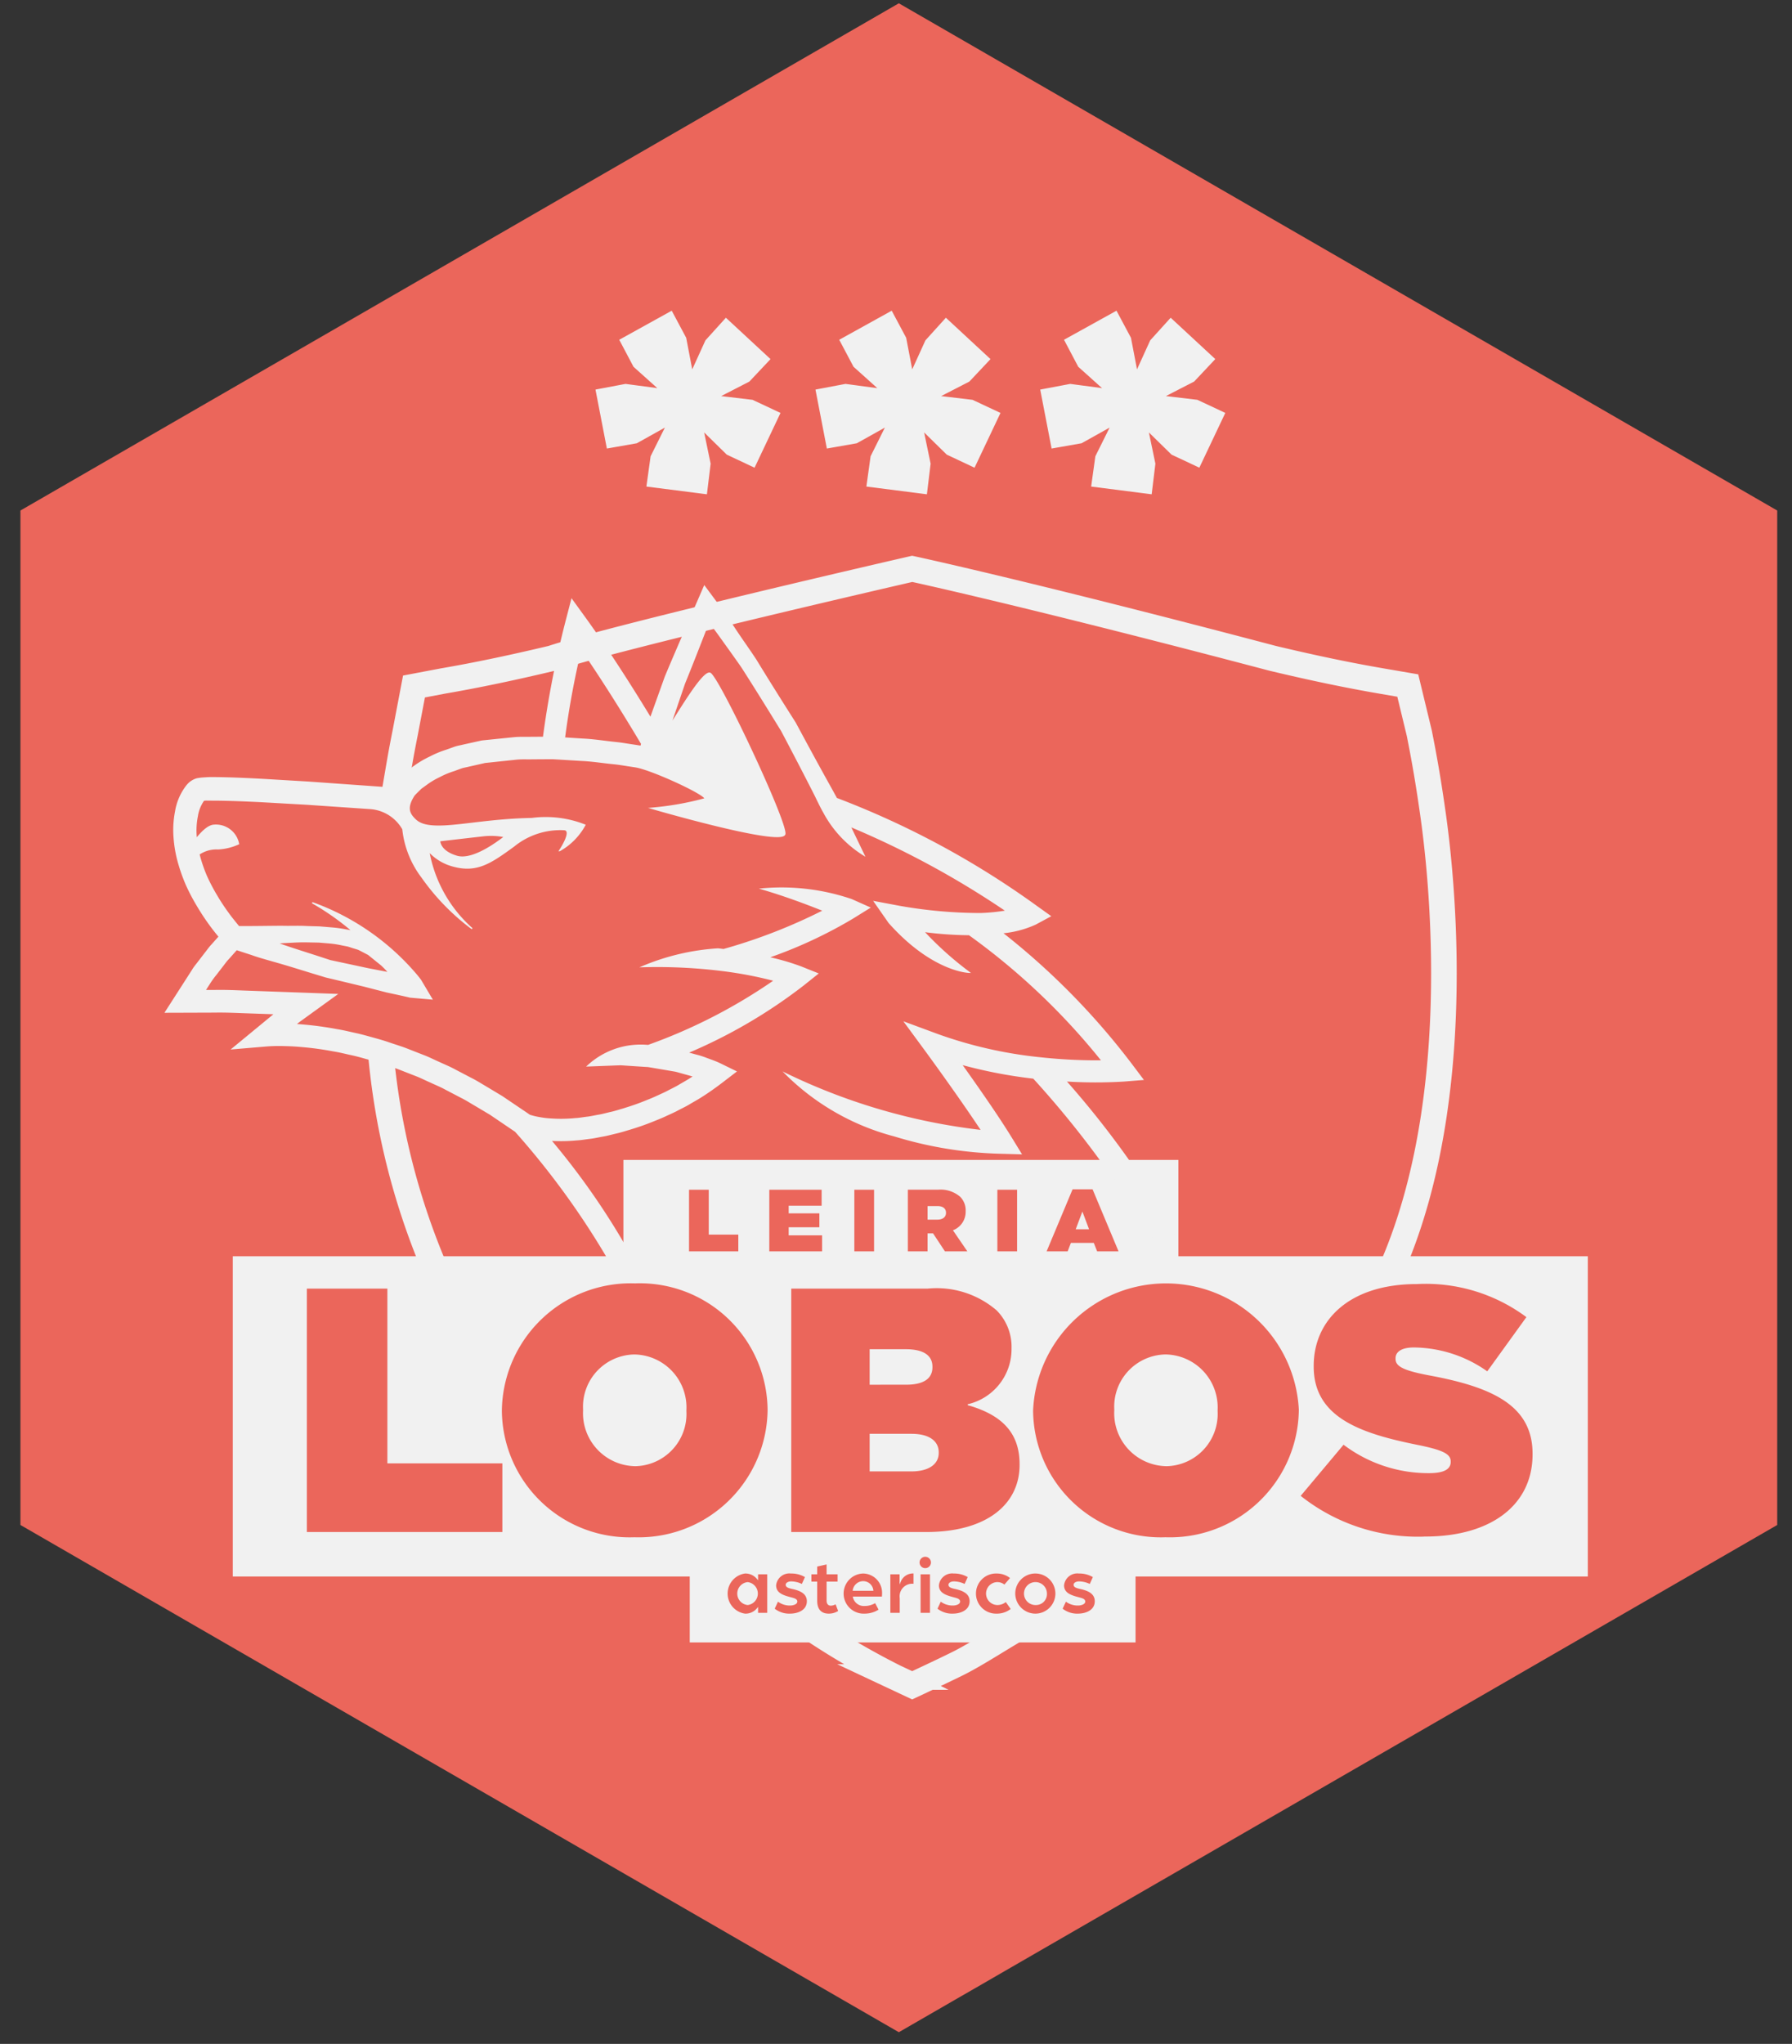 <svg id="Layer_1" data-name="Layer 1" xmlns="http://www.w3.org/2000/svg" width="85.5" height="97.5" viewBox="0 0 85.5 97.5"><rect x="0" y="0" width="85.5" height="97.5" fill="#333333" stroke="none"/><defs><style>.cls-1{fill:#eb665b;}.cls-2,.cls-4{fill:none;}.cls-2,.cls-4,.cls-5{stroke:#f1f1f1;stroke-miterlimit:10;}.cls-2{stroke-width:1.221px;}.cls-3,.cls-5{fill:#f1f1f1;}.cls-4,.cls-5{stroke-width:0.061px;}</style></defs><polygon class="cls-1" points="0.975 24.353 0.975 72.746 42.885 96.942 84.794 72.746 84.794 24.353 42.885 0.157 0.975 24.353"/><path class="cls-2" d="M20.697,60.394a33.949,33.949,0,0,1-2.536-10.25M48.845,77.525c-.881.477-2.231,1.383-3.178,1.847-.427.21-.862.418-1.304.626l-.841.395-.841-.395A37.352,37.352,0,0,1,38.33,77.426M18.739,38.306c.09-.557.342-2.037.422-2.468.054-.288.104-.545.148-.769l.018-.088.425-2.233,1.366-.259c1.586-.273,3.258-.621,5.211-1.086,3.25-1.067,17.194-4.267,17.194-4.267s5.454,1.169,17.194,4.267c1.954.466,3.625.814,5.211,1.086l1.24.213.551,2.28s.112.569.165.855l.083.454c.057.318.116.663.176,1.034s.121.768.181,1.187c.134.938,2.005,12.879-1.874,21.883"/><path class="cls-3" d="M55.914,21.662l-1.148-1.125.329,1.584-.173,1.424-2.827-.361.196-1.409.722-1.452-1.42.793-1.395.245-.532-2.753,1.398-.264,1.611.215L51.47,17.477,50.807,16.22l2.451-1.357.674,1.262.305,1.595.668-1.468.952-1.052L57.941,17.131l-.985,1.046-1.43.735,1.595.19,1.3.61-1.212,2.557Z"/><path class="cls-4" d="M55.914,21.662l-1.148-1.125.329,1.584-.173,1.424-2.827-.361.196-1.409.722-1.452-1.42.793-1.395.245-.532-2.753,1.398-.264,1.611.215L51.47,17.477,50.807,16.22l2.451-1.357.674,1.262.305,1.595.668-1.468.952-1.052L57.941,17.131l-.985,1.046-1.43.735,1.595.19,1.3.61-1.212,2.557Z"/><path class="cls-3" d="M45.19,21.662l-1.148-1.125.329,1.584-.173,1.424-2.827-.361.196-1.409.723-1.452-1.42.793-1.395.245-.532-2.753,1.398-.264,1.611.215-1.205-1.084L40.082,16.22l2.451-1.357.674,1.262.305,1.595.668-1.468.952-1.052,2.084,1.932-.985,1.046-1.43.735,1.594.19,1.3.61-1.212,2.557Z"/><path class="cls-4" d="M45.19,21.662l-1.148-1.125.329,1.584-.173,1.424-2.827-.361.196-1.409.723-1.452-1.42.793-1.395.245-.532-2.753,1.398-.264,1.611.215-1.205-1.084L40.082,16.22l2.451-1.357.674,1.262.305,1.595.668-1.468.952-1.052,2.084,1.932-.985,1.046-1.43.735,1.594.19,1.3.61-1.212,2.557Z"/><path class="cls-3" d="M34.694,21.662l-1.148-1.125.329,1.584-.173,1.424-2.827-.361.196-1.409.723-1.452-1.42.793-1.395.245-.532-2.753,1.398-.264,1.611.215L30.25,17.477,29.586,16.22l2.451-1.357.674,1.262.305,1.595.668-1.468.952-1.052,2.084,1.932-.985,1.046-1.43.735,1.594.19,1.3.61-1.212,2.557Z"/><path class="cls-4" d="M34.694,21.662l-1.148-1.125.329,1.584-.173,1.424-2.827-.361.196-1.409.723-1.452-1.42.793-1.395.245-.532-2.753,1.398-.264,1.611.215L30.25,17.477,29.586,16.22l2.451-1.357.674,1.262.305,1.595.668-1.468.952-1.052,2.084,1.932-.985,1.046-1.43.735,1.594.19,1.3.61-1.212,2.557Z"/><path class="cls-5" d="M75.728,75.172H54.149v3.146H32.94V75.172H11.137V59.957H29.774V55.361H56.192v4.596H75.728Zm-61.117-2.06h9.388v-3.335h-5.486V61.44H14.611Zm15.657.25a6.18,6.18,0,0,0,6.386-6.086v-.033a6.124,6.124,0,0,0-6.353-6.053,6.18,6.18,0,0,0-6.386,6.086V67.31A6.124,6.124,0,0,0,30.268,73.362Zm.033-3.452A2.497,2.497,0,0,1,27.85,67.276v-.033a2.462,2.462,0,0,1,2.418-2.601,2.497,2.497,0,0,1,2.451,2.635V67.31A2.462,2.462,0,0,1,30.301,69.911Zm7.42,3.202h6.47c2.951,0,4.486-1.367,4.486-3.235v-.033c0-1.601-.967-2.401-2.468-2.835a2.727,2.727,0,0,0,2.084-2.668v-.033a2.494,2.494,0,0,0-.717-1.818,4.414,4.414,0,0,0-3.318-1.05H37.722Zm3.802-7.087V64.391h1.684c.834,0,1.251.283,1.251.8v.033c0,.517-.4.8-1.234.8Zm0,4.135V68.427H43.491c.85,0,1.267.35,1.267.85v.033c0,.5-.434.85-1.284.85Zm14.09,3.202A6.18,6.18,0,0,0,62,67.276v-.033a6.377,6.377,0,0,0-12.739.033V67.31A6.124,6.124,0,0,0,55.614,73.362Zm.033-3.452a2.497,2.497,0,0,1-2.451-2.635v-.033a2.462,2.462,0,0,1,2.418-2.601,2.497,2.497,0,0,1,2.451,2.635V67.31A2.462,2.462,0,0,1,55.647,69.911Zm12.354,3.418c3.135,0,5.152-1.501,5.152-3.952v-.033c0-2.351-2.001-3.218-4.986-3.768-1.234-.234-1.551-.434-1.551-.75v-.033c0-.283.267-.484.85-.484a6.122,6.122,0,0,1,3.502,1.151L72.87,62.824a8.079,8.079,0,0,0-5.269-1.601c-3.218,0-4.952,1.718-4.952,3.935v.033c0,2.468,2.301,3.218,4.919,3.752,1.251.25,1.617.434,1.617.767v.033c0,.317-.3.5-1.001.5a6.689,6.689,0,0,1-4.085-1.367l-2.084,2.485A9.018,9.018,0,0,0,68.001,73.329ZM35.546,77.005a.734.734,0,0,0,.593-.266v.228h.498V75.068h-.498V75.3a.742.742,0,0,0-.593-.27.997.997,0,0,0,0,1.975Zm.129-.471a.519.519,0,0,1,0-1.033.521.521,0,0,1,0,1.033Zm2.024.471c.353,0,.828-.156.828-.623,0-.387-.353-.528-.676-.604-.175-.038-.334-.072-.334-.178,0-.08.11-.133.228-.133a1.191,1.191,0,0,1,.528.133l.171-.38a1.296,1.296,0,0,0-.707-.19A.665.665,0,0,0,37,75.623c0,.365.308.49.684.589.163.046.327.072.327.186s-.194.16-.311.16a.92.92,0,0,1-.593-.201l-.182.391A1.154,1.154,0,0,0,37.699,77.005Zm1.846,0a.874.874,0,0,0,.482-.144l-.144-.376a.465.465,0,0,1-.243.08c-.091,0-.171-.053-.171-.216v-.87h.524v-.41h-.524V74.59l-.509.114v.365h-.277v.41H38.96v.877C38.96,76.785,39.165,77.005,39.545,77.005Zm1.705,0a1.28,1.28,0,0,0,.707-.209l-.19-.365a.942.942,0,0,1-.513.148.502.502,0,0,1-.528-.387H42.105a1.685,1.685,0,0,0,.011-.182.95.95,0,0,0-.923-.98.988.988,0,1,0,.057,1.975Zm-.532-1.151a.476.476,0,0,1,.46-.399.459.459,0,0,1,.46.399Zm1.732,1.113h.509v-.729a.572.572,0,0,1,.657-.653V75.03a.66.66,0,0,0-.665.403v-.365H42.45Zm1.694-2.131a.302.302,0,1,0-.3-.3A.304.304,0,0,0,44.144,74.837Zm-.251,2.131h.509V75.068h-.509Zm1.572.038c.353,0,.828-.156.828-.623,0-.387-.353-.528-.676-.604-.175-.038-.334-.072-.334-.178,0-.08.11-.133.228-.133a1.191,1.191,0,0,1,.528.133l.171-.38a1.296,1.296,0,0,0-.706-.19.665.665,0,0,0-.737.593c0,.365.308.49.684.589.163.046.327.072.327.186s-.194.16-.311.16a.92.92,0,0,1-.593-.201l-.182.391A1.154,1.154,0,0,0,45.466,77.005Zm2.089,0a1.097,1.097,0,0,0,.71-.247l-.27-.38a.611.611,0,0,1-.414.156.517.517,0,0,1-.015-1.033.522.522,0,0,1,.361.129l.308-.357a1.049,1.049,0,0,0-.68-.243.988.988,0,1,0,0,1.975Zm1.869,0a.988.988,0,1,0-1.014-.988A.995.995,0,0,0,49.423,77.005Zm0-.471a.517.517,0,1,1,.498-.517A.492.492,0,0,1,49.423,76.534Zm2.013.471c.353,0,.828-.156.828-.623,0-.387-.353-.528-.676-.604-.175-.038-.334-.072-.334-.178,0-.08.11-.133.228-.133a1.191,1.191,0,0,1,.528.133l.171-.38a1.296,1.296,0,0,0-.706-.19.665.665,0,0,0-.737.593c0,.365.308.49.684.589.163.046.327.072.327.186s-.194.16-.311.16a.92.92,0,0,1-.593-.201l-.182.391A1.154,1.154,0,0,0,51.436,77.005ZM32.845,59.722H35.257V58.865h-1.41V56.723H32.845Zm3.83,0h2.579v-.823H37.66v-.326h1.465V57.85H37.66v-.304h1.572V56.723H36.675Zm4.057,0h1.002V56.723H40.732Zm2.553,0h1.002V58.865h.214l.566.857h1.144l-.698-1.02a.97.97,0,0,0,.591-.917v-.009a.942.942,0,0,0-.274-.711,1.46,1.46,0,0,0-1.08-.343H43.285ZM44.287,58.15v-.587h.437c.231,0,.381.094.381.287v.009c0,.184-.146.291-.386.291Zm3.269,1.572h1.002V56.723H47.556Zm2.335,0h1.071l.154-.403h1.05l.159.403h1.088l-1.264-3.02h-.994Zm1.478-1.114.274-.728.274.728Z"/><path class="cls-5" d="M50.835,51.557a22.162,22.162,0,0,0,2.786.006l.901-.072-.544-.722a34.277,34.277,0,0,0-6.177-6.273,4.881,4.881,0,0,0,1.599-.416l.702-.378-.649-.464A41.224,41.224,0,0,0,39.91,38.09l-.266-.484c-.579-1.036-1.144-2.078-1.704-3.121-.635-1-1.266-2.001-1.883-3.013-.325-.495-.673-.975-.999-1.47-.324-.495-.668-.981-1.026-1.462l-.424-.571-.283.653c-.527,1.218-1.065,2.435-1.578,3.664l-.665,1.856-.041.116c-.686-1.131-1.919-3.109-3.142-4.798l-.618-.853-.265,1.019a46.962,46.962,0,0,0-1.083,5.548l-.569.003c-.273.007-.558-.008-.823.017l-.79.08-.395.041-.198.02-.098.01-.077.009-.051.011-.816.181c-.136.034-.273.055-.407.099l-.4.143a4.833,4.833,0,0,0-.789.327,4.761,4.761,0,0,0-.752.442l-.358.263-.326.319a3.321,3.321,0,0,0-.366.459L14.71,37.312l-2.174-.129c-.727-.039-1.451-.073-2.193-.083l-.28-.002c-.114.002-.24.009-.359.018a2.445,2.445,0,0,0-.304.038.934.934,0,0,0-.486.33,2.698,2.698,0,0,0-.533,1.231,4.552,4.552,0,0,0-.072,1.217,5.93,5.93,0,0,0,.198,1.17,8.251,8.251,0,0,0,.386,1.099,9.568,9.568,0,0,0,.534,1.016,11.197,11.197,0,0,0,.627.947c.13.178.268.348.407.518-.121.135-.237.269-.36.403-.114.122-.205.259-.31.388l-.302.393c-.098.133-.21.257-.293.399l-.267.416-.534.832-.494.769.944-.003,1.421-.005c.475-.009.946.013,1.418.03l1.442.051-.793.653-1.236,1.018,1.633-.138a7.588,7.588,0,0,1,.769-.019c.266.006.533.016.8.04a14.772,14.772,0,0,1,1.601.214c.267.041.529.107.793.166.265.054.526.126.787.2.262.071.522.141.778.233.256.088.517.166.771.262l.758.297c.255.092.497.22.746.327.246.117.499.216.737.349l.723.378c.246.12.47.267.704.402l.695.414,1.206.817a38.187,38.187,0,0,1,4.821,6.777l1.053-.123a34.872,34.872,0,0,0-4.203-6.231,7.998,7.998,0,0,0,1.237-.02c.215-.011.423-.049.634-.074.213-.024.417-.073.625-.109s.412-.093.617-.141c.206-.046.406-.11.608-.169.402-.12.801-.256,1.189-.415.195-.078.39-.155.58-.245.191-.089.384-.17.57-.271.186-.099.377-.186.557-.295s.366-.208.545-.322c.358-.225.703-.47,1.041-.729l.633-.485-.716-.35c-.281-.138-.53-.213-.793-.315a4.078,4.078,0,0,0-.4-.12l-.404-.111-.003-.001a24.669,24.669,0,0,0,5.55-3.242l.666-.532-.791-.317a11.499,11.499,0,0,0-1.573-.456,21.785,21.785,0,0,0,4.046-1.88l.796-.494-.855-.381a10.35,10.35,0,0,0-4.259-.512c1.095.32,2.193.735,2.936,1.034A26.195,26.195,0,0,1,34.525,45.3c-.088-.011-.176-.022-.265-.032a11.042,11.042,0,0,0-3.594.842,25.254,25.254,0,0,1,3.832.187,18.96,18.96,0,0,1,2.463.474,25.769,25.769,0,0,1-6.033,3.103c-.045-.003-.098-.007-.123-.007a3.715,3.715,0,0,0-2.76.979l1.564-.06.739.049.369.024L30.9,50.87c.006-.004.113.018.164.025l.771.131.386.066c.122.028.234.064.353.096l.35.097c.065.02.13.035.195.053-.072.048-.144.095-.218.141-.164.104-.336.197-.503.297s-.346.182-.518.274-.353.168-.53.251-.358.156-.541.228c-.361.149-.734.274-1.108.387-.188.055-.373.115-.564.157s-.378.098-.569.129-.381.08-.573.099c-.192.023-.384.06-.574.068a6.891,6.891,0,0,1-1.137.014,4.076,4.076,0,0,1-.55-.066,3.227,3.227,0,0,1-.467-.113c-.224-.158-.411-.278-.622-.423l-.691-.467-.736-.442c-.247-.144-.489-.301-.742-.426l-.755-.395c-.248-.138-.513-.244-.77-.364-.26-.114-.512-.246-.78-.344l-.794-.311c-.266-.101-.539-.183-.809-.275-.268-.095-.543-.17-.818-.246-.275-.077-.549-.154-.829-.212-.278-.062-.555-.13-.838-.175a15.959,15.959,0,0,0-1.702-.229c-.096-.009-.193-.016-.29-.021a3.519,3.519,0,0,1,.281-.219l.47-.34,1.208-.874-1.454-.053-2.886-.104c-.481-.018-.962-.04-1.442-.031l-.494.001.008-.013.251-.392a4.392,4.392,0,0,1,.275-.372l.283-.367c.097-.12.183-.25.288-.361.136-.148.273-.308.408-.455l.729.237c.351.127.712.222,1.069.326.717.2,1.424.43,2.136.643l.267.081.067.02.082.02.134.031.537.128,1.074.258,1.07.276c.372.08.746.158,1.121.248l.003,0,1.02.089-.491-.827-.012-.019-.026-.046c-.057-.076-.115-.149-.174-.221a11.693,11.693,0,0,0-4.995-3.476,12.188,12.188,0,0,1,1.938,1.366l-.064-.019-.305-.052a5.503,5.503,0,0,0-.608-.084l-.604-.051-.598-.017c-.4-.025-.792-.001-1.189-.013-.695.002-1.386.018-2.078.013-.173-.214-.35-.425-.509-.648a9.982,9.982,0,0,1-.567-.865,8.731,8.731,0,0,1-.472-.907,7.165,7.165,0,0,1-.328-.949c-.008-.03-.016-.06-.023-.09a1.484,1.484,0,0,1,.91-.254,2.671,2.671,0,0,0,.978-.239,1.095,1.095,0,0,0-1.187-.884c-.269.024-.575.329-.826.649-.005-.05-.009-.1-.012-.15a3.481,3.481,0,0,1,.059-.942,1.764,1.764,0,0,1,.301-.75l.002-.002a.595.595,0,0,1,.171-.012l.447.002c.706.007,1.428.038,2.147.074l2.162.122,3.051.209a1.95,1.95,0,0,1,1.529.98,4.598,4.598,0,0,0,.909,2.293,10.805,10.805,0,0,0,2.393,2.459A6.427,6.427,0,0,1,20.454,40.6a2.373,2.373,0,0,0,1.157.707c1.146.319,1.808-.153,2.901-.946a3.511,3.511,0,0,1,2.418-.786c.414.05-.23,1.002-.23,1.002a3.098,3.098,0,0,0,1.204-1.219,5.099,5.099,0,0,0-2.53-.31c-1.777.031-3.171.309-4.174.356s-1.276-.157-1.504-.424-.252-.56.057-1.04c.029-.034.058-.067.088-.096l.24-.238.283-.206a3.737,3.737,0,0,1,.615-.362,3.939,3.939,0,0,1,.676-.281l.347-.127c.117-.039.244-.058.365-.088l.735-.167.037-.009.03-.003.099-.01.198-.021.395-.042.79-.083c.263-.025.509-.008.765-.015l.761-.005.191-.001.183.011.397.024.793.048c.534.024,1.031.108,1.548.158.256.024.514.073.77.11.1.015.199.03.297.046.834.157,3.386,1.345,3.28,1.523a14.248,14.248,0,0,1-2.55.45s6.271,1.83,6.359,1.226-3.203-7.571-3.575-7.668c-.316-.082-1.284,1.527-1.899,2.496l.049-.141.635-1.865c.401-.984.784-1.974,1.17-2.966q.306.401.601.815l.511.713c.167.239.342.474.502.718.631.985,1.246,1.98,1.859,2.977.545,1.033,1.087,2.07,1.614,3.112,0,0,.279.585.391.769a5.378,5.378,0,0,0,1.917,2.048l-.664-1.38a42.531,42.531,0,0,1,7.468,4.048,8.997,8.997,0,0,1-1.246.126l0,0a22.297,22.297,0,0,1-3.859-.344l-1.192-.224.694.995c2.079,2.334,3.813,2.37,3.813,2.37a15.989,15.989,0,0,1-2.177-1.954,17.593,17.593,0,0,0,2.185.156,32.093,32.093,0,0,1,6.349,6.027,25.225,25.225,0,0,1-2.999-.15,20.597,20.597,0,0,1-4.855-1.105l-1.551-.573.98,1.333c.019.025,1.581,2.155,2.682,3.821a28.954,28.954,0,0,1-9.361-2.719,11.489,11.489,0,0,0,5.192,2.965,18.765,18.765,0,0,0,5.112.826l.918.026-.48-.783c-.627-1.022-1.641-2.47-2.372-3.493a22.809,22.809,0,0,0,3.458.668A46.359,46.359,0,0,1,54.98,59.088l1.086-.257A43.924,43.924,0,0,0,50.835,51.557ZM17.601,45.539l-.005-.003.004.002Zm1.582,1.737,0,0,.015.029Zm-5.687-2.314c.383-.018.772-.048,1.151-.039l.572.011.562.048a4.614,4.614,0,0,1,.549.089l.271.052.24.078.24.073c.084.034.173.086.259.129l.236.123.001,0,.006.005.014.011.026.021.053.043.106.086.423.341a4.656,4.656,0,0,1,.359.375l-.999-.192-1.079-.231-.54-.116-.135-.029-.053-.011-.065-.021-.26-.085c-.692-.229-1.389-.44-2.076-.681-.053-.019-.106-.037-.159-.055ZM9.739,38.15Zm11.237,1.955s1.614-.189,2.026-.233a3.258,3.258,0,0,1,1.086.04c-.082.045-1.447,1.187-2.291.938S20.976,40.105,20.976,40.105Zm8.438-4.676c-.536-.054-1.088-.144-1.612-.168l-.793-.051-.08-.005a41.055,41.055,0,0,1,.792-4.276c1.316,1.909,2.528,3.932,2.897,4.554l-.021.066-.017.053q-.182-.03-.363-.057C29.948,35.507,29.686,35.456,29.414,35.429Z"/></svg>
